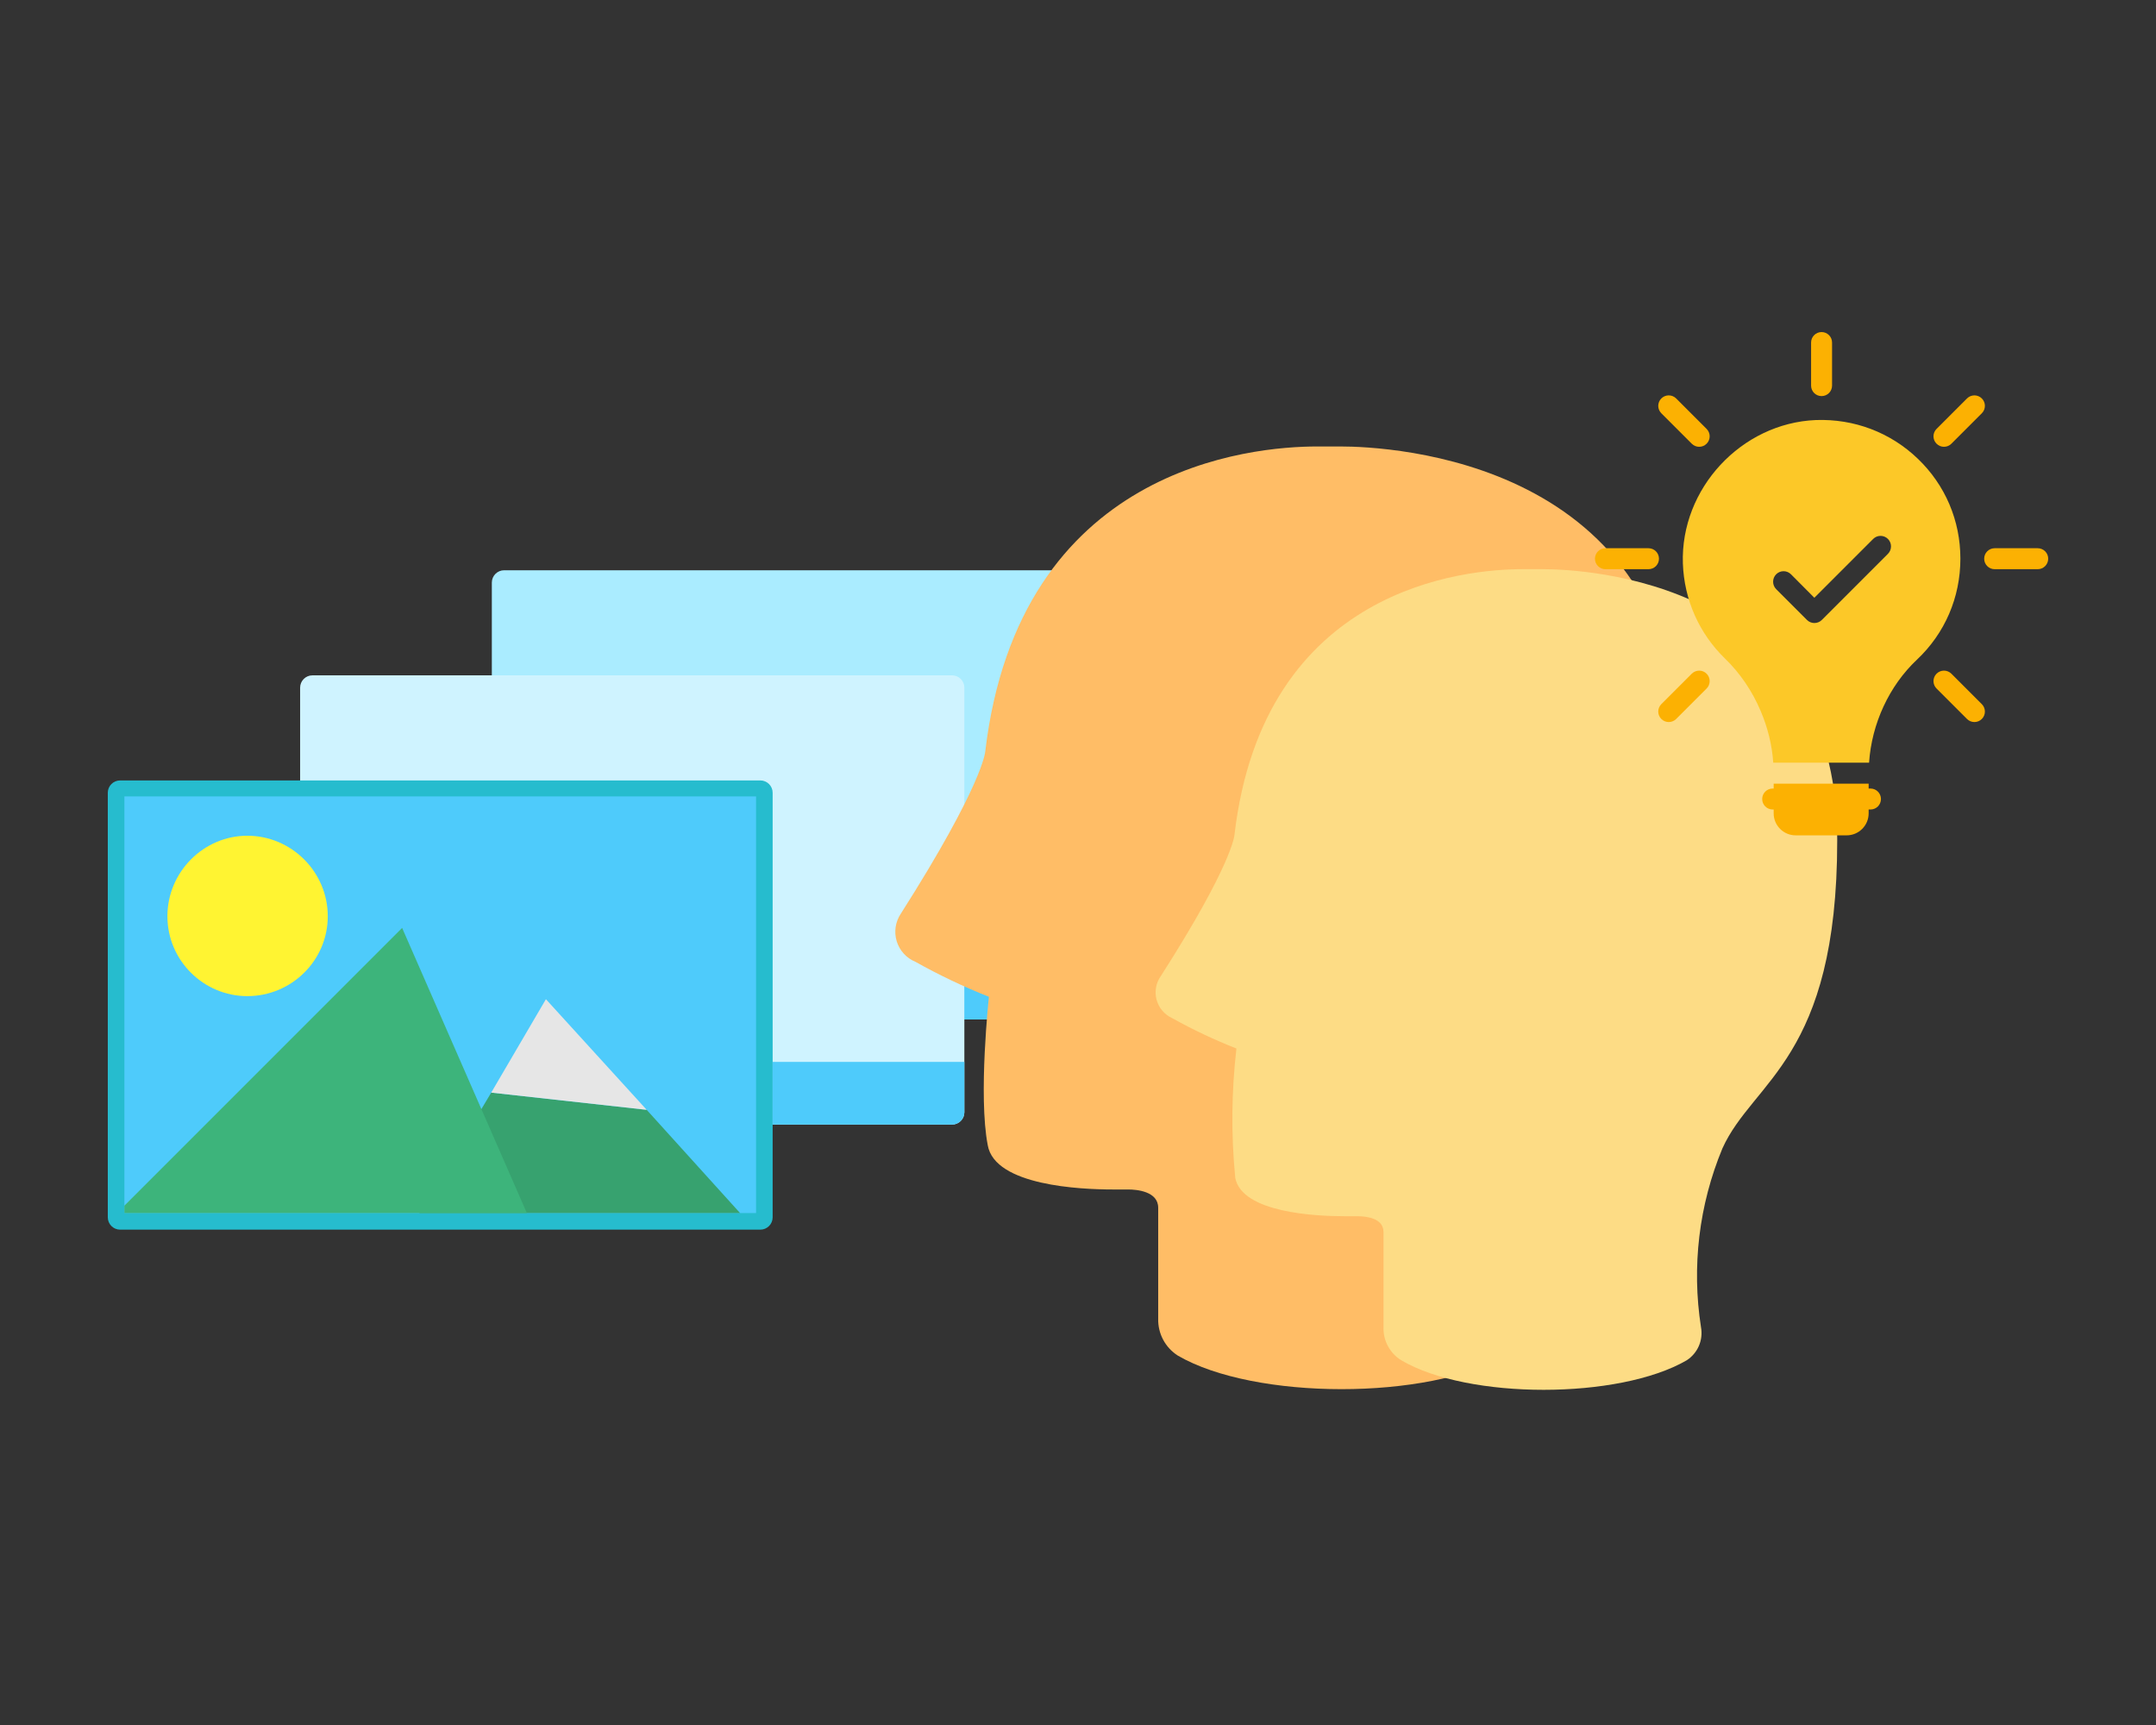 <svg width="500" height="400" viewBox="0 0 500 400" fill="none" xmlns="http://www.w3.org/2000/svg">
<rect x="0" y="0" width="500" height="400" fill="#333333" stroke="none"/>
<path fill-rule="evenodd" clip-rule="evenodd" d="M265.397 236.402H220.795C219.227 236.402 217.945 235.119 217.945 233.552V162.302H116.912C115.345 162.302 114.062 161.019 114.062 159.452V135.084C114.062 133.517 115.345 132.234 116.912 132.234H265.397C266.965 132.234 268.247 133.517 268.247 135.084V233.552C268.247 235.119 266.965 236.402 265.397 236.402Z" fill="#AAECFF"/>
<path fill-rule="evenodd" clip-rule="evenodd" d="M220.795 260.77H176.335C174.625 260.77 173.485 259.487 173.485 257.92V186.67H72.453C70.885 186.67 69.603 185.387 69.603 183.82V159.452C69.603 157.885 70.885 156.602 72.453 156.602H220.795C222.363 156.602 223.645 157.885 223.645 159.452V257.92C223.645 259.487 222.363 260.77 220.795 260.77Z" fill="#CFF3FF"/>
<path fill-rule="evenodd" clip-rule="evenodd" d="M176.335 285.137H27.85C26.282 285.137 25 283.855 25 282.287V183.82C25 182.252 26.282 180.97 27.85 180.97H176.335C177.903 180.97 179.185 182.252 179.185 183.82V282.287C179.185 283.855 177.903 285.137 176.335 285.137Z" fill="#26BCCE"/>
<path fill-rule="evenodd" clip-rule="evenodd" d="M175.338 281.289V184.674H28.848V281.289H175.338Z" fill="#4ECBFB"/>
<path fill-rule="evenodd" clip-rule="evenodd" d="M97.248 281.289H171.633L149.973 257.349L113.92 253.359L97.248 281.289Z" fill="#37A26F"/>
<path fill-rule="evenodd" clip-rule="evenodd" d="M126.603 231.699L113.92 253.359L149.973 257.349L126.603 231.699Z" fill="#E6E6E6"/>
<path fill-rule="evenodd" clip-rule="evenodd" d="M57.348 230.986C47.23 230.986 38.823 222.721 38.823 212.461C38.823 202.201 47.23 193.794 57.348 193.794C67.608 193.794 76.015 202.201 76.015 212.461C76.015 222.721 67.608 230.986 57.348 230.986Z" fill="#FFF432"/>
<path fill-rule="evenodd" clip-rule="evenodd" d="M28.848 279.579V281.289H122.185L93.258 215.169L28.848 279.579Z" fill="#3DB47B"/>
<path fill-rule="evenodd" clip-rule="evenodd" d="M223.645 246.234H179.185V260.769H220.795C222.363 260.769 223.645 259.487 223.645 257.919V246.234ZM268.248 220.869H223.645V236.402H265.398C266.965 236.402 268.248 235.119 268.248 233.552V220.869Z" fill="#4ECBFB"/>
<path d="M208.919 211.855C227.976 181.902 228.478 174.333 228.478 174.333C236.274 108.18 290.255 103.529 305.482 103.529H310.862C321.895 103.529 389.234 106.356 389.599 175.336V175.838C389.599 234.013 367.168 239.666 358.961 257.903C352.744 272.965 350.788 289.447 353.308 305.546C353.577 307.26 353.325 309.015 352.585 310.583C351.846 312.152 350.652 313.463 349.159 314.346C331.15 324.741 290.938 324.695 273.158 314.346C271.722 313.433 270.547 312.163 269.748 310.661C268.949 309.159 268.553 307.475 268.598 305.774V280.061C268.598 276.231 263.583 275.821 261.623 275.821H258.067C250.681 275.821 230.712 274.954 229.07 265.562C226.836 254.073 229.344 231.141 229.344 231.141C223.488 228.814 217.792 226.103 212.293 223.025C211.259 222.601 210.333 221.951 209.582 221.124C208.831 220.296 208.274 219.312 207.95 218.242C207.627 217.173 207.547 216.044 207.714 214.94C207.882 213.835 208.293 212.781 208.919 211.855Z" fill="#FFBD66"/>
<path d="M269.282 226.217C285.969 200.138 286.288 193.573 286.288 193.573C293.036 135.991 339.995 131.979 353.126 131.979H357.685C367.305 131.979 426.072 134.486 426.072 194.485V194.895C426.072 245.548 406.559 250.517 399.447 266.292C394.009 279.386 392.289 293.726 394.477 307.735C394.751 309.204 394.58 310.722 393.988 312.095C393.395 313.467 392.407 314.632 391.149 315.44C375.42 324.558 340.497 324.558 324.995 315.44C323.723 314.663 322.672 313.571 321.945 312.269C321.219 310.967 320.84 309.499 320.847 308.008V285.668C320.847 282.34 316.515 282.021 314.783 282.021H311.728C305.3 282.021 288.021 281.246 286.47 273.131C285.491 263.15 285.583 253.093 286.744 243.131C281.638 241.127 276.672 238.781 271.881 236.11C270.985 235.709 270.191 235.113 269.556 234.364C268.921 233.616 268.462 232.735 268.213 231.786C267.964 230.836 267.93 229.844 268.115 228.88C268.3 227.916 268.699 227.006 269.282 226.217Z" fill="#FDDC85"/>
<path d="M472.569 127.125H462.584C461.241 127.125 460.153 128.213 460.153 129.556C460.153 130.9 461.241 131.988 462.584 131.988H472.569C473.913 131.988 475 130.9 475 129.556C475 128.213 473.913 127.125 472.569 127.125ZM450.827 103.605C451.449 103.605 452.071 103.367 452.546 102.892L459.607 95.831C460.557 94.881 460.557 93.343 459.607 92.393C458.657 91.443 457.119 91.443 456.169 92.393L449.108 99.454C448.158 100.404 448.158 101.943 449.108 102.892C449.582 103.367 450.205 103.605 450.827 103.605ZM422.444 91.849C423.787 91.849 424.875 90.762 424.875 89.418V79.431C424.875 78.088 423.787 77 422.444 77C421.1 77 420.012 78.088 420.012 79.431V89.418C420.012 90.762 421.1 91.849 422.444 91.849ZM392.341 102.892C392.816 103.367 393.438 103.605 394.06 103.605C394.683 103.605 395.305 103.367 395.78 102.892C396.729 101.943 396.729 100.404 395.78 99.454L388.718 92.393C387.768 91.443 386.23 91.443 385.28 92.393C384.33 93.343 384.33 94.881 385.28 95.831L392.341 102.892ZM382.303 127.125H372.318C370.975 127.125 369.887 128.213 369.887 129.556C369.887 130.9 370.975 131.988 372.318 131.988H382.303C383.647 131.988 384.734 130.9 384.734 129.556C384.734 128.213 383.647 127.125 382.303 127.125ZM392.341 156.22L385.28 163.282C384.33 164.232 384.33 165.77 385.28 166.72C385.755 167.195 386.377 167.432 386.999 167.432C387.621 167.432 388.243 167.195 388.718 166.72L395.78 159.659C396.729 158.709 396.729 157.17 395.78 156.22C394.83 155.271 393.291 155.271 392.341 156.22ZM452.546 156.22C451.596 155.271 450.057 155.271 449.108 156.22C448.158 157.17 448.158 158.709 449.108 159.659L456.169 166.72C456.644 167.195 457.266 167.432 457.888 167.432C458.51 167.432 459.132 167.195 459.607 166.72C460.557 165.77 460.557 164.232 459.607 163.282L452.546 156.22ZM433.784 182.849H433.36V181.718H411.332V182.849H411.104C409.76 182.849 408.672 183.936 408.672 185.28C408.672 186.624 409.76 187.712 411.104 187.712H411.332V188.599C411.332 191.419 413.618 193.704 416.438 193.704H428.255C431.075 193.704 433.36 191.419 433.36 188.599V187.712H433.784C435.127 187.712 436.215 186.624 436.215 185.28C436.215 183.936 435.127 182.849 433.784 182.849Z" fill="#FCB102"/>
<path d="M444.764 106.372C438.394 100.245 429.957 97.084 421.131 97.4C403.82 98.106 389.694 113.326 390.278 130.661C390.569 139.025 394.022 146.854 400.027 152.689C403.504 156.044 406.373 160.251 408.318 164.87C409.947 168.687 410.968 172.796 411.236 176.857H433.458C434.066 167.788 438.126 159.035 444.521 153.005C451.037 146.878 454.635 138.539 454.635 129.543C454.635 120.717 451.134 112.475 444.764 106.372ZM437.835 128.424L422.493 143.766C422.031 144.228 421.399 144.471 420.767 144.471C420.159 144.471 419.527 144.228 419.065 143.766L411.916 136.618C410.968 135.67 410.968 134.114 411.916 133.165C412.865 132.217 414.396 132.217 415.345 133.165L420.767 138.612L434.406 124.972C435.355 124.024 436.886 124.024 437.835 124.972C438.783 125.92 438.783 127.476 437.835 128.424Z" fill="#FCC828"/>
</svg>

